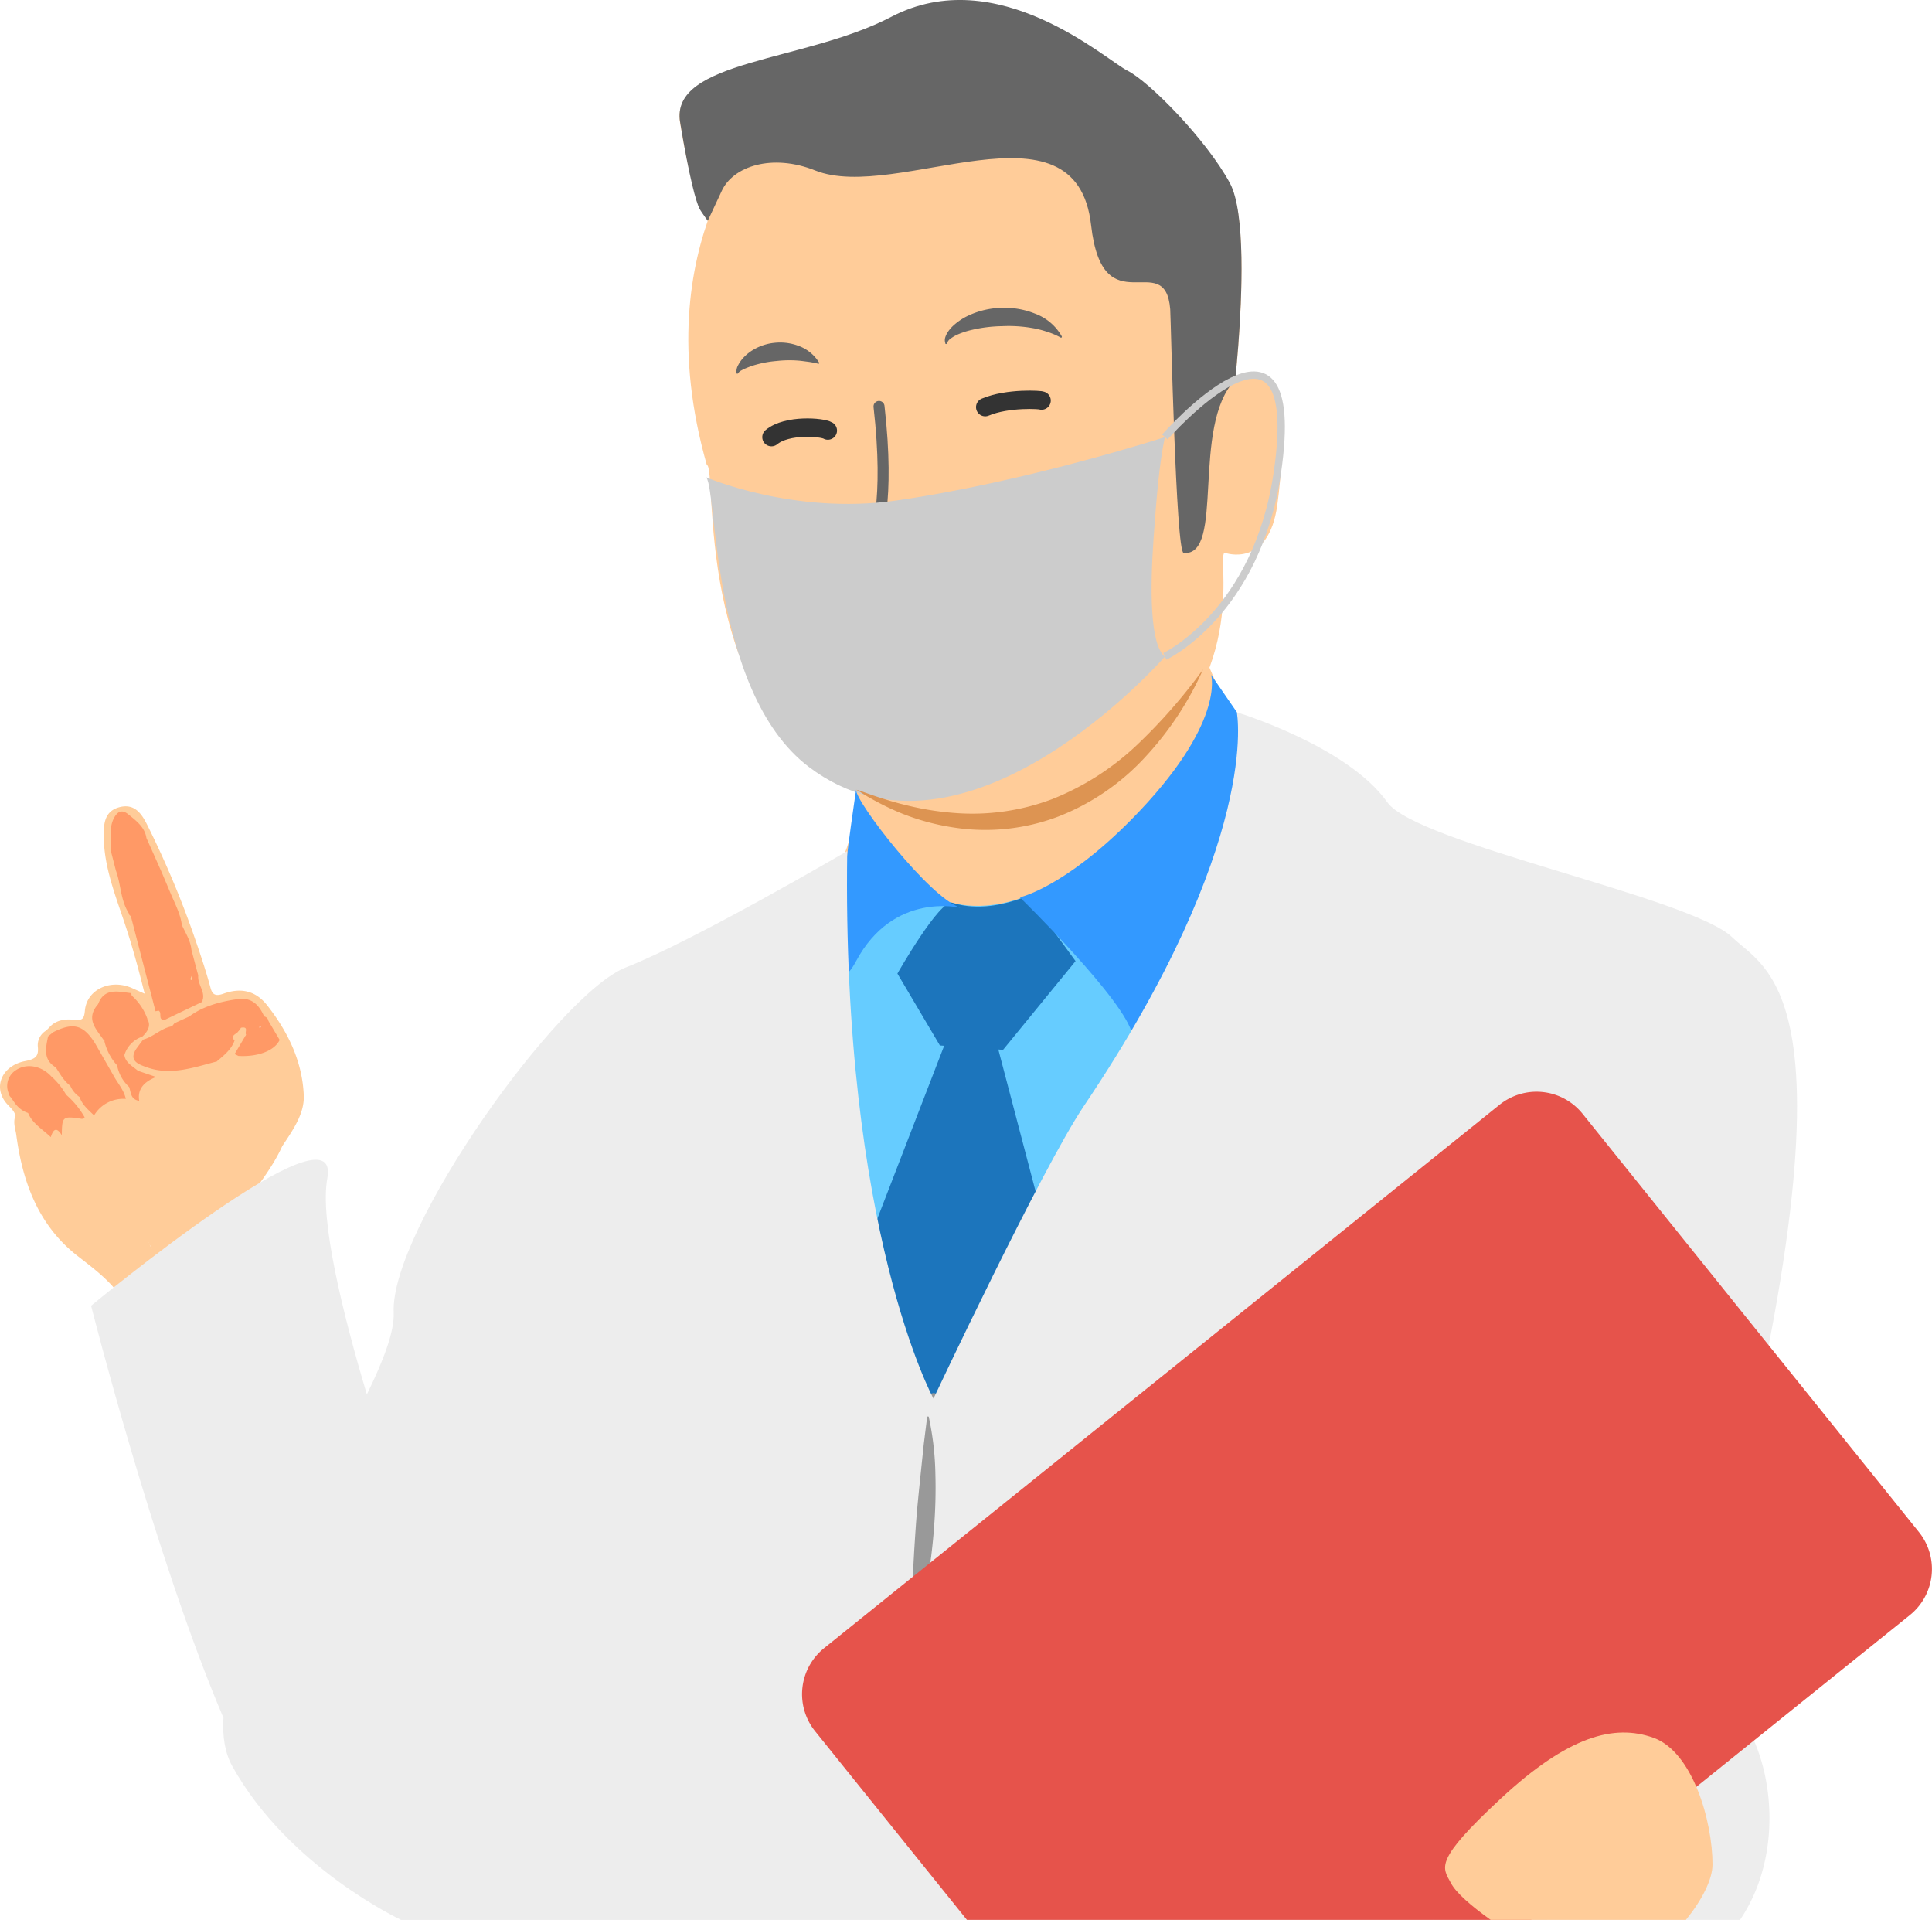 <svg xmlns="http://www.w3.org/2000/svg" viewBox="0 0 526.22 522.82"><defs><style>.cls-1{fill:#fc9;}.cls-2{fill:#f96;}.cls-3{fill:#666;}.cls-12,.cls-4,.cls-5,.cls-7{fill:none;stroke-miterlimit:10;}.cls-4{stroke:#666;}.cls-12,.cls-4,.cls-5{stroke-linecap:round;}.cls-12,.cls-4{stroke-width:3px;}.cls-5{stroke:#333;stroke-width:5px;}.cls-6{fill:#ccc;}.cls-7{stroke:#ccc;stroke-width:2px;}.cls-8{fill:#dd9452;}.cls-9{fill:#6cf;}.cls-10{fill:#1c75bc;}.cls-11{fill:#39f;}.cls-12{stroke:#999;}.cls-13{fill:#ededed;}.cls-14{fill:#999;}.cls-15{fill:#e6534b;}</style></defs><g id="Layer_2" data-name="Layer 2"><g id="doctor"><g id="Layer_1-2" data-name="Layer 1"><path class="cls-1" d="M79.63,354.63c-11.2,6.53-22.43,13-33.54,19.66-1.87,1.11-1.17-.28-1.54-.7-2.16-2-2.71-4.84-4.09-7.25s-2.37-5.31-4-7.75c-1.18-3.41-3.53-6.32-4.66-9.77-.57-1.73-2.57-2.59-4.3-3.58a36.65,36.65,0,0,1-16.17-18,9,9,0,0,1-.3-2.87c.28-1.5.49-3.48,2.87-1.41,1.3,1.14,2.76.71,4.31.36a66.08,66.08,0,0,0,11.24-4.06,4.08,4.08,0,0,1,1.21,0c1.72.78,3,2.11,4.86,2.73a5.33,5.33,0,0,1,2.44,3.1c.78,5.3,1.25,10.67,3.36,15-2-6.47-4.78-13.48-2.18-21.3a12.24,12.24,0,0,1,6.29-3.16c.68-.13,1.56-.64,2-.12,2.42,3,5.12.73,7.86-.06,3.92-1.13,7.81-2.88,12-1.92a2.76,2.76,0,0,0,2.34-.71c1.87-1.46,2.74-.4,3.53.83a2.25,2.25,0,0,1,.09,1c-.45,1.29-1.31,2.5-1.46,3.86-1.67,3.46-4.24,6.53-6.56,9.68-1.66,2.27-1.54,3.86-.12,5.9,1.32,1.87,3.2,3.43,4,5.58,2.47,2.39,3.79,5.5,6.18,7.94a18.16,18.16,0,0,0,1.77,2.61C77.79,351.72,80,352.57,79.63,354.63Z"/><path class="cls-1" d="M36.39,269.27l3,1.32c-1.67-6.78-3.41-13.09-5.49-19.33-2.55-7.65-5.56-15.21-5.65-23.45,0-3.05,0-6.75,4.06-7.94,4.43-1.3,6.36,1.93,7.81,4.8a257,257,0,0,1,13.35,32c1.41,4.1,2.76,8.22,3.89,12.4.51,1.9,1.48,2.25,3.52,1.52,5.28-1.9,9.11-.38,11.92,3.21,5.72,7.3,9.56,15.35,9.94,24.52.2,5-3,9.47-5.9,13.85a1,1,0,0,1-1.54-.22c-.52-2.59,1.58-4.75,2.27-7.14,1-2.13,2-4.26,1.9-6.55.19-1.52-.47-2.86-.75-4.28-.69-3.48-2.2-6.69-3.5-10a44.13,44.13,0,0,0-3-5.43,18,18,0,0,0-1.2-1.83c-3.38-4.08-4.46-4.36-10.18-3a41.53,41.53,0,0,0-8.72,3.4,33.74,33.74,0,0,1-3.78,2.09c-.56.28-1.09.59-1.64.88-2.56.9-4.49,3.1-7.48,3.07a1.35,1.35,0,0,1-.84-.66c-.25-1.64,1.56-3.21.69-4.88-.67-2.31-2.44-4.07-3.67-6.1a2.49,2.49,0,0,1-.13-1.05A2,2,0,0,1,36.39,269.27Z"/><path class="cls-1" d="M36.39,269.27l-.72,1.14c-1.42,1-3,.36-4.53.69-1.81.39-3.19,1.16-3.84,2.75-2.28,3.85.45,6.6,2,9.62,1.12,2.11,2.12,4.27,3.35,6.32a53.13,53.13,0,0,0,3.11,5.68c.83,1.22,1,2.83,2.66,3.56,2.15,1.06,4.4,1.32,6.43-.47,1.54-1.35,2-2.94.41-4.39a4.78,4.78,0,0,0-2-.36,6.63,6.63,0,0,1-1.1-.07,17.75,17.75,0,0,1-5.27-1.8c-2-1.09-3.66-2.34-3.63-4.65.55-2.72,1.67-5,5.52-5l.24.79c.61,1.29-1,2.12-1.19,3.25-.38,2.38,1.52,3.1,3.53,3.66a22.07,22.07,0,0,0,10.8-.1c2.35-.51,4.62-1.49,7.07-1.37.65.16,1.12.44,1,1.12-1.79,2.13-4.38,2.82-7.08,3.2-1.74.25-2.7.73-3.15,2.44-1.81,6.75-5.35,8.67-13.28,7.5a2.56,2.56,0,0,1-1.57-.8c-.68-.88-1.09-1.89-1.73-2.79-1.12-2.1-2.51-4.07-3.7-6.13-1.39-2.78-3.16-5.38-4.69-8.08-2.52-4.56-4.08-5.14-9.85-3.61-1.08-.05-1.31-.9-1.86-1.45,1.63-2,4.07-2.46,6.42-2.26s3.14.26,3.37-2.38C23.63,269.25,30.45,266.35,36.39,269.27Z"/><path class="cls-1" d="M4.21,303.86c-.35-1.6-1.84-2.54-2.77-3.8-3.27-4.38-.75-9.91,5.43-11.11,2.86-.55,3.64-1.36,3.45-3.73a4.61,4.61,0,0,1,2.24-4.57c.72.48.55,1.38,1.12,1.94,0,2.77-.37,5.66,2.21,7.73,1.4,1.56,2.48,3.32,3.86,4.89.91,1,1.73,2.14,2.57,3.23,1.11,1.65,2.53,3.11,3.79,4.67.8,1.07,2.27,1.59,3.05,2.68a2.4,2.4,0,0,1-.16,1.53c-1.87,7.48-6.68,10.08-13.65,7.4a5,5,0,0,1-.86-.63,20.6,20.6,0,0,0-4.52-4,11.37,11.37,0,0,1-1.44-1.42c-1-1.33-2.37-2.38-3.45-3.65A6.65,6.65,0,0,1,4.21,303.86Z"/><path class="cls-1" d="M4.21,303.86l1.22.48c.47,1.53,1.11,3,1.54,4.56,1.37,4.11,1.62,8.54,3.63,12.47,1,1.6.09,3.71,1.42,5.22a36.16,36.16,0,0,0,15.24,17.3c3.1,1.77,5.32,3.66,6.27,6.9.77,2.6,2.38,5,3.61,7.43-1.5.87-1.31-.73-2.06-1-2.58-6.56-8.2-10.73-14-15.23-10.74-8.4-14.93-20.22-16.63-32.81C4.25,307.49,3.46,305.74,4.21,303.86Z"/><path class="cls-1" d="M75.54,311.62l1.29.59c-2.56,5.62-6.59,10.63-10.26,15.75-1.83,2.55-1.94,4.36-.09,6.51,1.27,1.48,2.69,2.94,3.16,4.87a.87.87,0,0,1-1,.32c-6.3-5.11-7.17-10.65-.52-17,1.32-1.26,2-3,3-4.56.6-1.14,1.27-2.26,1.82-3.41h0C73.45,313.46,73.38,311.84,75.54,311.62Z"/><path class="cls-1" d="M35.08,357.27l2.06,1a21.85,21.85,0,0,1,3.77,8c.47.76,1.62,1.51-.19,2.3Z"/><path class="cls-1" d="M68.6,339.66l1-.32c2.83,2.27,4.23,5.4,6.2,8.18-.18.38-.44.46-.79.2C72.06,345.56,70.6,342.44,68.6,339.66Z"/><path class="cls-1" d="M40.72,368.48c.73-.78.31-1.54.19-2.3,1.86,2.2,2.6,4.87,3.64,7.41C41.63,372.87,41.79,370.3,40.72,368.48Z"/><path class="cls-1" d="M79.63,354.63l-2.9-4.41c.19-.36.44-.43.75-.16C78.51,351.45,81.19,352.18,79.63,354.63Z"/><path class="cls-1" d="M13.09,282.23c-1.06-.25-.36-1.05-.53-1.58l.76-.75c1.43-.4,1.43.29,1.18,1.17A1.21,1.21,0,0,1,13.09,282.23Z"/><path class="cls-1" d="M77.48,350.06l-.75.16a4.43,4.43,0,0,1-1.68-2.5l.79-.2Z"/><path class="cls-1" d="M15,313.84c7.54,2.58,10.87.79,13.21-7.11,3.48-.54,5.81-2.87,8.59-4.49,1.94-.91,3.52.61,5.51.11,4-1,6.69-3.8,6.66-7.73,0-1.39,0-2.66,1.93-2.55,3.44.18,6.26-1.36,9.23-2.57a5,5,0,0,1,4-2.7,2.72,2.72,0,0,1,1.57.87c1.44,2.23.55,3.9-2.1,5.15a92.49,92.49,0,0,0-9,5.32,24.87,24.87,0,0,0-4,3.23c-1,1.08-1.66,2.37-3.16,3.05A9.13,9.13,0,0,0,42.55,309c-3.43,4.9-3.61,10.42-5.35,15.64-.79-.8-1.57-1.61-2.35-2.42-1.66-.61-2.75-1.84-4.22-2.65h0c-3.92-.6-7.74-1.47-11.55-2.38-1.68-.4-3.51-.72-4.31-2.29A1.33,1.33,0,0,1,15,313.84Z"/><path class="cls-1" d="M75.54,311.62c-.9,1-1.8,2-2.69,3-.91-.65-.95-4.1-3.23-.49a2.85,2.85,0,0,1-2.31.47c-4.66-1.74-8.76.91-13,2.08-2.65.73-5.34,3.24-7.26-.47-.12-.23-2.95.49-4.3,1.14a13.48,13.48,0,0,1-2.65,1.19c-1.52-3.53.33-6.5,2.93-9.35,9.93-1.5,19.54-4.81,29.55-5.85,2.31-.24,5-1.28,5.76,1.64Q76.94,308.32,75.54,311.62Z"/><path class="cls-1" d="M15.14,314.57c3.24,2.37,7.67,2.25,11.53,3.33,1.44.41,3,.57,4,1.64a50.33,50.33,0,0,1-13.5,5c-3.15.73-3.15.74-4.48-1.88-1.52,1.28-.11,2.67-.63,3.95-1.82-1.12-1.41-3.11-2.08-4.68-1-2.15-.75-4.66-1.9-6.78-.42-.78-.86-1.54.5-2.1s2.65-.26,2.67.78c0,2.55,1.37.84,2.34.55A2.18,2.18,0,0,1,15.14,314.57Z"/><path class="cls-1" d="M43.18,309.6a19,19,0,0,0-3.08,9c-2.15,7.88-.37,15.21,2.09,22.53-2.7-3.17-5.43-12.23-5-16.5-.44-5.7,1.38-11.07,4.74-16.21.65-.49,1-.16,1.39.24A1,1,0,0,1,43.18,309.6Z"/><path class="cls-1" d="M30.63,319.54c2,.23,3.09,1.46,4.22,2.65A4.59,4.59,0,0,1,30.63,319.54Z"/><path class="cls-1" d="M72.85,314.65c.21,1.41-.66,2.46-1.82,3.41C70.77,316.63,71.64,315.58,72.85,314.65Z"/><path class="cls-1" d="M43.18,309.6c-.06-.22-.11-.45-.16-.67a6.5,6.5,0,0,1,4-4.84c.93-1,1.85-2,2.77-3,2.9-1.73,6.25-1.9,9.39-2.31,5.62-.73,11.26-.88,16.82-2.37,2.14-.58,4-.16,4.22,2.12.62,2.34-.66,4.39-1.9,6.45-1.18-1.13-2.42-1.29-4.42-.89-5.4,1.09-10.9,1.66-16.34,2.55a11.9,11.9,0,0,0-4.42,1.41C49.92,310.19,46.57,309.74,43.18,309.6Z"/><path class="cls-1" d="M53.44,298a37.68,37.68,0,0,1,9.06-5.59c2.71-1.18,3.59-2.62,2.45-4.85,3.75-1.43,8.06-1.6,11.23-4.36,1.37,3.62,3.2,7.09,3.73,11-3.93.49-7.81,1.74-11.83,1.26-3.26-.38-6.38.65-9.45,1.79C57,297.8,55.29,298.82,53.44,298Z"/><path class="cls-1" d="M53.44,298c4-1.09,7.6-3.13,11.75-3.75,3-.44,5.76,1.31,8.69-.06a7.4,7.4,0,0,1,6,0c.2,1.47,1.39,2.81.33,4.44-1.2-1.73-2.93-1.6-5.07-1-8.34,2.28-16.93,2.1-25.36,3.57C50.16,299.34,52.32,299.09,53.44,298Z"/><path class="cls-2" d="M28.42,283.5c-2-3.07-5.34-5.89-1.7-10.05,2.68-2.24,5.88-2.42,9.14-2.35a15.43,15.43,0,0,1,4.29,6.36c-2.36.65-2.17-1.17-2.85-2.14a2.37,2.37,0,0,1-1.62,3.33C32.4,279.44,30.9,282,28.42,283.5Z"/><path class="cls-2" d="M54,265.65a5.09,5.09,0,0,0-.18-.67h0l-1.68-6.31c-.22-2.49-1.61-4.57-2.61-6.79h0c-.42-3.18-2-6-3.19-8.9h0c-.76-1.79-1.51-3.59-2.27-5.38h0c-.7-1.57-1.39-3.14-2.09-4.7l-2.1-4.7c-.42-2.92-2.76-4.69-5-6.49-1.65-1.33-2.86-.75-3.81,1-1.54,2.92-.62,5.82-.95,8.73h0l1.44,5.61h0c1.4,3.79,1.25,8.07,3.5,11.6a1,1,0,0,0,.57.81l6.73,25.93a1.09,1.09,0,0,0,.8-.17c.35.95-1.07,2.79,1.59,2.56L55,272.86C56.8,270.09,54.58,268,54,265.65Zm-2.19,1c.14-.29.26-.59.37-.89.06.38.11.76.17,1.14A.57.57,0,0,1,51.81,266.61Z"/><path class="cls-2" d="M35.86,271.1c-2.85,1.55-6.14,1.37-9.14,2.35,1.67-4.53,5.45-3.42,9-3A5.41,5.41,0,0,1,35.86,271.1Z"/><path class="cls-1" d="M55,272.86c1.25-2.67-1.3-4.69-1-7.21C55.38,267.87,57.6,270,55,272.86Z"/><path class="cls-2" d="M47.58,278.56c1.72.93,3.66.11,5.53.3a7,7,0,0,1-6.23.58Z"/><path class="cls-1" d="M43.14,275.2c1.18.54-.29,2.42,1.6,2.61-3.53,1.28-1.22-1.88-2.39-2.39Z"/><path class="cls-2" d="M73.1,278h0a1.44,1.44,0,0,0-1.16-1.21c-1.2-2.83-3.23-5.27-7.08-4.73-4.69.65-9.42,1.85-13.34,4.76h0l-3.94,1.79a1,1,0,0,0,1,.86,11.81,11.81,0,0,1-1.68,0c-3,.49-5,2.85-7.9,3.62-.68.89-1.35,1.79-2,2.69-1.92,3.18.72,4.06,3.13,4.91,6.37,2.25,12.69,0,19-1.66a7,7,0,0,0,5.17-5.21c-1-1.18.75-1.67,1-2.52a2.58,2.58,0,0,0,.32-.8c1.1-.29.78,1,1.25,1.38-2.26,1.24-3.32,2.93-2.93,5.18l1,.49c5.38.3,9.87-1.45,11.23-4.36ZM71,279.65l.11.05-.42.21c0-.05,0-.09,0-.14C70.73,279,70.55,279.49,71,279.65Zm-20,0a4.5,4.5,0,0,0-1.71-.22C49.88,279.32,50.56,279.2,51,279.62Z"/><path class="cls-1" d="M45.17,293.33c3,1.27,3,4.27-.08,6.32-2.45,1.63-4.91,1.73-7.17.11-1.78-4.67-1.23-5.43,4.6-6.48a7.55,7.55,0,0,1,.8-.16A2.1,2.1,0,0,0,45.17,293.33Z"/><path class="cls-1" d="M25.62,303.67c.39-3.06,3.1-4.32,5.83-5.66,1.89-.94,1.59,1.25,2.82,1.16,1.35.44,1.15,1.62,1.46,2.56-1.16,2.87-3.14,4.65-6.88,4.08C27.38,305.52,26.06,305.07,25.62,303.67Z"/><path class="cls-2" d="M42.52,293.28l-4.94-1.68c-1.47-1.27-3.44-2.2-3.7-4.29h0a7.61,7.61,0,0,1,4.86-5c1.54-1.44,2.43-3,1.41-4.81-1.41-.36-1.75-1.65-3-2.57.06,1.82-1.57,3.65-2.56,3.6-4.38-.19-4.59,2.94-6.16,5a15,15,0,0,0,3.47,6.59h0A10.56,10.56,0,0,0,35.17,296h0c.53,1.49.34,3.39,2.75,3.78C37.38,296.61,39.21,294.59,42.52,293.28Z"/><path class="cls-1" d="M65,280.78l.65-.91c2.24-.41.9,1.27,1.38,1.89L63.92,287l-3.8,2.47-1-.5c2-1.65,4-3.31,4.78-5.68A19,19,0,0,1,65,280.78Z"/><path class="cls-1" d="M28.85,305.81a10.6,10.6,0,0,0,6.88-4.08l1.06.51c-2,2.91-4.33,5.17-8.59,4.49C28.42,306.42,28.63,306.11,28.85,305.81Z"/><path class="cls-1" d="M45.17,293.33c-.16.56-.33,1.32-1.1,1.21-.37-.06-.51-.92-.75-1.42A1.92,1.92,0,0,1,45.17,293.33Z"/><path class="cls-1" d="M23.14,304.28c1.34,1.3,3.05,2.5,2.76,4.52a6.26,6.26,0,0,1-3.69,4.45,4.86,4.86,0,0,1-5.07-.58c-1.23-.85-2.72-1.57-3.25-3-.54-.54-.36-1.52.07-1.61,2.79-.61,1.9-3.66,4.44-4.48C20.36,302.94,21.64,303.8,23.14,304.28Z"/><path class="cls-1" d="M15.14,314.57c-2.21.25-3.17,1.06-1,3.32-2.86-.71-3.1-2.12-3.4-3.45-.2-.9-.67-1.24-1.73-.82-1.59.61-.3,1.1,0,1.6a11.81,11.81,0,0,1,1,6.69c-2.86-3.94-2.72-8.78-4.2-13.14,1.21-1.92,2.36-1.56,3.48-.17a1.49,1.49,0,0,1,1.17,1.19,47,47,0,0,1,4.6,4.06h0Z"/><path class="cls-2" d="M18,298.11h0a19.53,19.53,0,0,0-4-4.95c-2.68-2.94-6.72-3.68-9.61-1.77a5.09,5.09,0,0,0-1.85,6.7c-.05.17.08.43.55.88,1.07,1.74,2.28,3.38,4.57,4.12h0c1.13,2.85,4,4.48,6.17,6.57.63-2,1.48-3,3-.52.08-5.18.17-5.25,5.51-4.45.19,0,.48-.27.72-.41A23.27,23.27,0,0,0,18,298.11Z"/><path class="cls-2" d="M30.75,292.6h0l-4.85-8.47h0c-3.19-5.07-5.92-5.8-11.4-3.05l-1.41,1.15c-.63,3.14-1.42,6.32,2.09,8.43,1.17,1.74,2.13,3.62,3.95,5h0a7.06,7.06,0,0,0,2.56,3.09h0c.64,2.07,2.36,3.47,3.93,5a9.28,9.28,0,0,1,8.65-4.5C33.71,296.7,31.89,294.8,30.75,292.6Z"/><path class="cls-1" d="M9.22,308.6a3.16,3.16,0,0,0-3.49.17,6.25,6.25,0,0,1-.3-4.43C6.85,305.65,8.72,306.65,9.22,308.6Z"/><path class="cls-1" d="M15,313.85c-1.9-1.05-3.78-2.11-4.6-4.06C12.56,310.61,14.41,311.69,15,313.85Z"/><path class="cls-1" d="M47,304.09l-4,4.84-1.08-.53C43.17,306.54,43.8,304.17,47,304.09Z"/><path class="cls-1" d="M65,280.78a2.23,2.23,0,0,1-1.11,2.54C62.48,282,64.51,281.6,65,280.78Z"/><path class="cls-1" d="M328.16,178.82s20.43,49.54,30.3,55.83S223,319.08,223,319.08l-7.15-67.75s28.25-18.72,12.83-59.74"/><path class="cls-1" d="M206.76,33.51c2.09.42-31.73,31.57-14.25,93.1,3,.41-4.29,64.35,37.63,87.31,37,20.25,47.64,18.69,78.77-5.12,32.69-25,21.84-59.21,24.82-58.23,0,0,11.8,4.24,14.18-13.11s.79-29.88-2.73-33.36-8.55-1.73-8.81.2,5-42.33-1.4-54.16S313,22.45,307.06,19.5,271.65-10.28,242.72,4.87c-23.46,12.27-60.26,11.74-57.48,28.64,3.89,23.62,7.54,26.6,7.54,26.6"/><path class="cls-3" d="M200.6,101.48a3.47,3.47,0,0,1,.5-2.13,8.83,8.83,0,0,1,1.07-1.59,11.79,11.79,0,0,1,2.67-2.31,14.06,14.06,0,0,1,6.25-2.11,14.24,14.24,0,0,1,6.51.88A10.9,10.9,0,0,1,223,98.58l.1.16a.22.22,0,0,1-.07.3.2.2,0,0,1-.17,0c-.93-.21-1.86-.41-2.81-.53s-1.88-.27-2.83-.33a30.9,30.9,0,0,0-5.69.12,29.57,29.57,0,0,0-5.6,1,22.17,22.17,0,0,0-2.67.93,10.57,10.57,0,0,0-1.27.6,2.58,2.58,0,0,0-.95.79.24.24,0,0,1-.32.13.25.25,0,0,1-.14-.19Z"/><path class="cls-3" d="M257.45,93.33a2.49,2.49,0,0,1,0-1.43,6.27,6.27,0,0,1,.58-1.29,9.6,9.6,0,0,1,1.69-2,16.36,16.36,0,0,1,4.05-2.68,22.61,22.61,0,0,1,9-2.11,22.39,22.39,0,0,1,9.1,1.57,13.91,13.91,0,0,1,7.27,6.1l.06.12a.23.23,0,0,1-.09.31.24.24,0,0,1-.22,0,20.22,20.22,0,0,0-3.78-1.6,26,26,0,0,0-4-1,37.52,37.52,0,0,0-8.2-.5,38.67,38.67,0,0,0-8.16,1,21.81,21.81,0,0,0-3.89,1.26,9.71,9.71,0,0,0-1.77,1,2.8,2.8,0,0,0-1.17,1.42.23.23,0,0,1-.29.17.22.22,0,0,1-.16-.15Z"/><path class="cls-4" d="M239.42,110.68c2.94,26-.67,35.91-2.24,39.89-6.4,16.28,17.3,11.47,22.41,5.94"/><path class="cls-3" d="M335,49.88c-6.38-11.82-22-27.69-27.91-30.64S271.65-10.55,242.72,4.6c-23.46,12.28-60.26,11.75-57.48,28.65,2.53,15.35,4.37,21.8,5.28,23.55.5,1,2.26,3.31,2.26,3.31l3.74-8c3.07-6.89,13.84-10.37,25.53-5.69,22.13,8.85,71.05-21.12,75.13,14.88,3.19,28,20.19,5.89,21.55,22.91.17,2.06,1.53,66.18,3.65,66.37,11.35,1,1.89-34.53,14.05-47.15.14-1.38.48-4.74.82-9.17C338.27,80.91,339.31,57.91,335,49.88Z"/><path class="cls-5" d="M225.48,117.25c-1.49-.93-11.08-1.76-15.36,1.79"/><path class="cls-5" d="M283.7,109.08c0-.19-9.15-.84-15.36,1.79"/><path class="cls-6" d="M192.1,129.88s23.9,10.41,51.84,6.44c35.54-5.06,73.33-17.28,73.33-17.28-1.58,7.56-2.3,16.84-3.06,27.4-1,14.12-1,29.06,3.06,32.38,0,0-54.37,62.28-97,30C192.87,188,195.47,130.16,192.1,129.88Z"/><path class="cls-7" d="M317.27,119s38.47-43.76,30.64,9.74c-5.6,38.25-30.64,50-30.64,50"/><path class="cls-8" d="M233.18,215.08a7.7,7.7,0,0,1,1.7.49l1.66.59c1.11.39,2.21.77,3.32,1.12,2.22.71,4.44,1.38,6.68,1.91a78.78,78.78,0,0,0,13.54,2.2,61.68,61.68,0,0,0,26.5-3.77,72.3,72.3,0,0,0,22.75-14.43,148.92,148.92,0,0,0,18.34-20.88A86.29,86.29,0,0,1,312.07,206a63.37,63.37,0,0,1-23.72,16.32,56.06,56.06,0,0,1-28.7,3,63.68,63.68,0,0,1-13.85-3.73,70.17,70.17,0,0,1-6.47-3c-1.05-.55-2.09-1.12-3.1-1.71l-1.52-.92A9.52,9.52,0,0,0,233.18,215.08Z"/><path class="cls-9" d="M249.52,240.13s14,17.5,46-4.63,54.81,89.88,54.81,89.88L232.16,419.67,168.5,323Z"/><polygon class="cls-10" points="258.38 281.63 229.27 356.95 245.95 401.21 287.48 345.04 270.8 281.55 258.38 281.63"/><path class="cls-10" d="M259.4,245.85c3.4,1.06,10.12,2.34,20.55-1.92l13,17.79-19.75,24.17L256,284.7l-11.57-19.58S256,244.79,259.4,245.85Z"/><path class="cls-11" d="M329.87,183.76S334,197,308.08,223.25c-18.3,18.51-30.3,21.11-30.3,21.11s28.94,28.25,30.64,37.44,41.87-68.42,41.87-68.42Z"/><path class="cls-11" d="M233.18,215.08c-.25,3.16,20,29.39,28.44,32.14,0,0-18.22-4.57-28.44,14.5S233.18,215.08,233.18,215.08Z"/><path class="cls-1" d="M215,447.84s-75.69,20.07-62.42,29.29c20.64,14.35,48.34,18.63,48.34,18.63S195.74,474.91,215,447.84Z"/><path class="cls-12" d="M254.29,380.87s-5.52,49.34-3.48,61.09"/><path class="cls-1" d="M6.28,314l-1.21-2.27A18.4,18.4,0,0,0,6.28,314Z"/><path class="cls-13" d="M471.82,255.25c-11.15-10.85-86-25.55-93.95-36.77-10.9-15.4-41-24.51-41-24.51s6.91,35.07-41.69,107.27c-11.47,17.05-40.93,79.63-40.93,79.63s-25-45.71-23.49-149.11c0,0-41.87,24.51-60.25,31.66s-64.3,71.51-63.28,94c.23,5.14-2.76,13-7.31,22.31-6.61-22.17-12.86-47.61-10.77-58.84,4.08-22-64.34,34.68-64.34,34.68s17,67.4,36.05,112.24c-.31,5,.38,9.51,2.41,13.16,15.32,27.58,46,41.87,46,41.87h312c24-28.59,38.28-65.36,38.28-65.36C511.65,271.59,482,265.19,471.82,255.25Z"/><path class="cls-12" d="M308.93,393.12s61.74-3.7,63.78-3.45-.63,68.09-.63,68.09H310.46Z"/><path class="cls-14" d="M253,386a79.56,79.56,0,0,1,1.77,15.3,139,139,0,0,1-.39,15c-.37,5-1,9.91-1.82,14.84-.38,2.45-.95,4.92-1.4,7.38s-1,4.88-1.65,7.48l0,.1a.24.24,0,0,1-.29.18.25.25,0,0,1-.18-.19,85.85,85.85,0,0,1-.45-15.11c.17-5,.49-10.05.83-15.06s.88-10,1.39-15l.78-7.49.93-7.49a.25.25,0,0,1,.27-.21.25.25,0,0,1,.21.19Z"/><path class="cls-13" d="M390.27,522.82h83.67a45.51,45.51,0,0,0,4.27-8c8.64-21,1.61-48.75-14-56.43-26.47-13-80.73,29.84-75.06,60.26A23.36,23.36,0,0,0,390.27,522.82Z"/><path class="cls-15" d="M263.36,522.82H417l103.19-83a16.08,16.08,0,0,0,2.46-22.62l-91.6-113.89a16.08,16.08,0,0,0-22.62-2.46l-184,148A16.09,16.09,0,0,0,222,471.43Z"/><path class="cls-1" d="M406,522.82H459.2c4.34-5.34,7.24-11,7.24-15.08,0-11.73-5.37-30.68-16.09-34.51s-23.23-.48-41.62,16.59-15.83,18.67-13.53,23C396.58,515.45,400.67,519,406,522.82Z"/></g></g></g></svg>